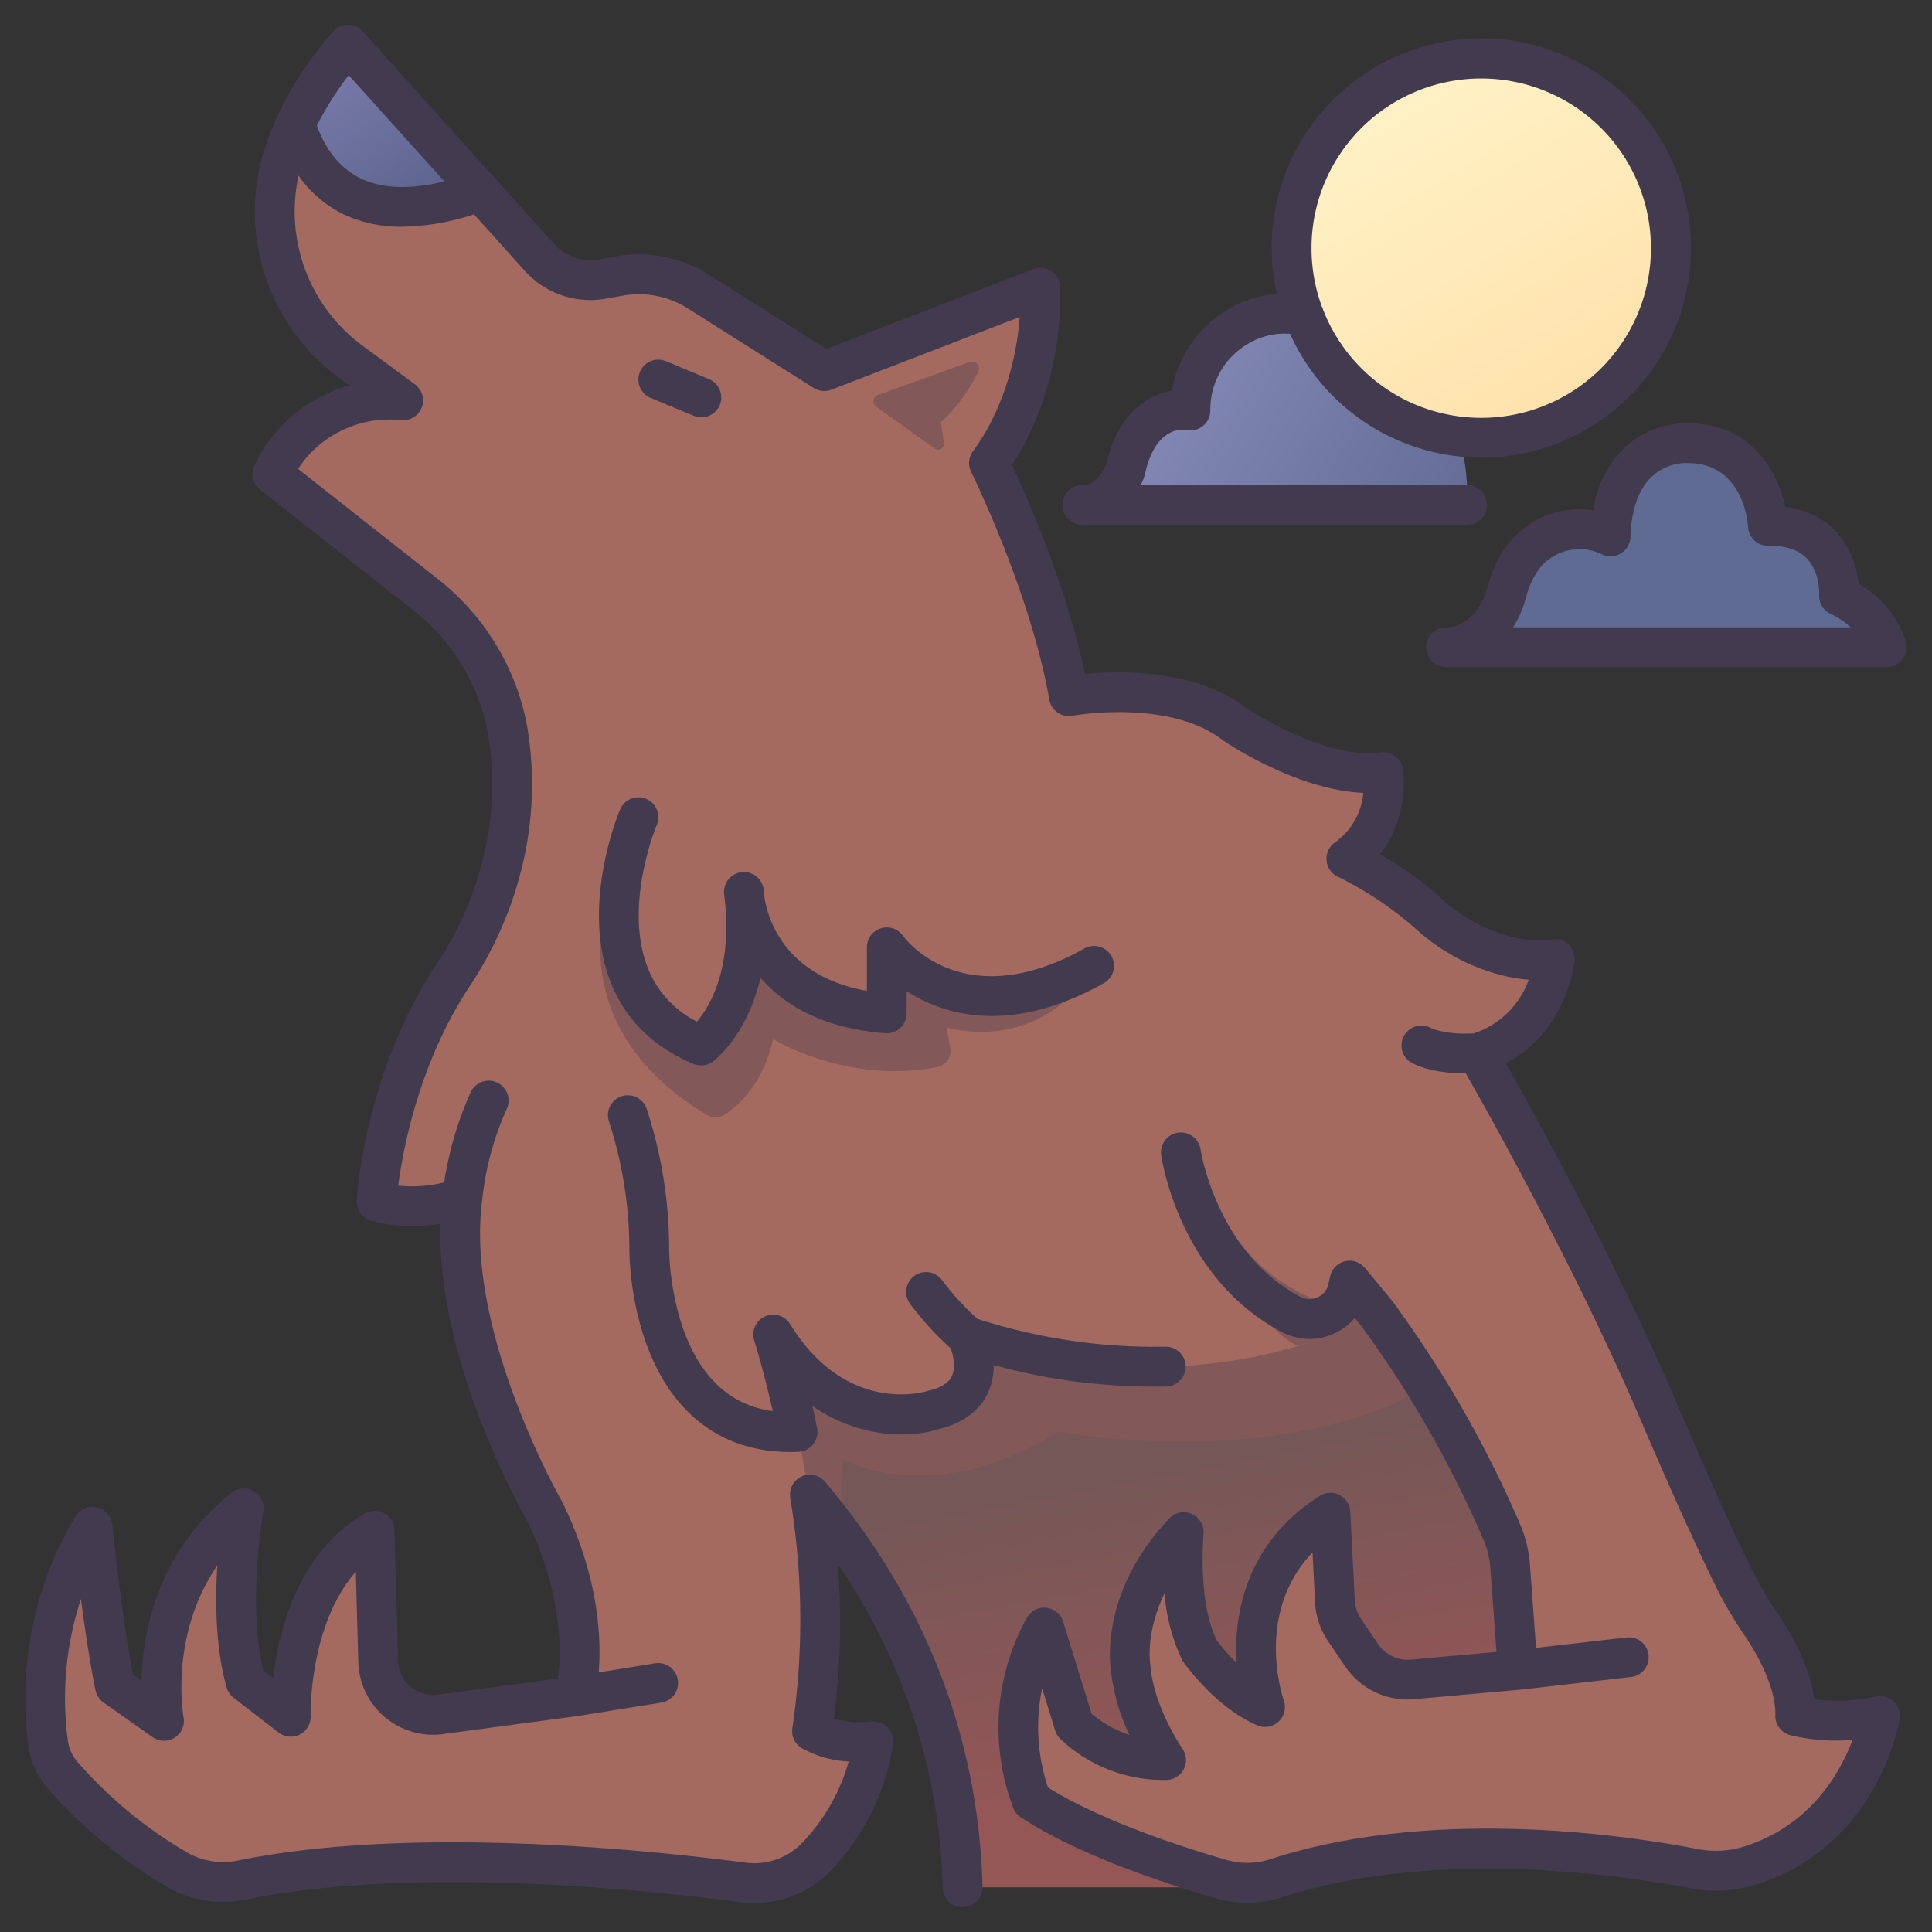 <?xml version="1.0" standalone="no"?>
<svg xmlns="http://www.w3.org/2000/svg" version="1.1" xmlns:xlink="http://www.w3.org/1999/xlink" width="512" height="512" x="0" y="0" viewBox="0 0 340 340" style="enable-background:new 0 0 512 512" xml:space="preserve" class=""><rect x="0" y="0" width="340" height="340" fill="#333333" stroke="none"/><g><linearGradient id="b" x1="207.288" x2="244.299" y1="256.79" y2="450.984" gradientUnits="userSpaceOnUse"><stop stop-opacity="1" stop-color="#755757" offset="0"/><stop stop-opacity="1" stop-color="#955656" offset="0.279"/></linearGradient><linearGradient id="a" x1="153.361" x2="258.364" y1="35.69" y2="98.025" gradientUnits="userSpaceOnUse"><stop offset="0" stop-color="#a6a4d5"/><stop offset="1" stop-color="#606b93"/></linearGradient><linearGradient id="c" x1="184.032" x2="125.141" y1="380.188" y2="69.921" gradientUnits="userSpaceOnUse"><stop stop-opacity="1" stop-color="#f48282" offset="0"/><stop stop-opacity="1" stop-color="#a46a5f" offset="0"/></linearGradient><linearGradient id="d" x1="45.226" x2="86.364" y1="-4.425" y2="55.067" gradientUnits="userSpaceOnUse"><stop offset="0" stop-color="#8d8bbc"/><stop offset="1" stop-color="#47527a"/></linearGradient><linearGradient id="e" x1="322.06" x2="217.772" y1="146.929" y2="-28.465" gradientUnits="userSpaceOnUse"><stop offset="0" stop-color="#ffcc87"/><stop offset="1" stop-color="#ffffdc"/></linearGradient><linearGradient xlink:href="#a" id="f" x1="240.57" x2="308.905" y1="44.863" y2="129.865"/><path fill="url(#b)" d="M137.733 255.512s30.438 29.148 31.659 76.623h50.747l35.327-18.994 37.123-8.132-27.223-77.074s-17.324-10.253-37.123-13.789-87.328-3.535-93.338-3.182-8.486 20.86-8.486 20.86z" opacity="1" data-original="url(#b)" class=""/><path fill="#825858" d="m267.055 232.716-1.689-4.781s-17.324-10.253-37.123-13.789-87.328-3.535-93.338-3.182-8.486 20.86-8.486 20.86l11.314 23.688a90.787 90.787 0 0 1 10.129 12.35c.221-2.388.446-6.012.479-11.046 0 0 15.882 8.992 37.97-4.887 0 0 41.245 8.015 68.611-9.969a107.23 107.23 0 0 0 12.133-9.244z" opacity="1" data-original="#bf5f5f" class=""/><path fill="url(#a)" d="M234.389 57.469a16.135 16.135 0 0 0-11.268-1.983 16.884 16.884 0 0 0-13.6 15.826q-.018.456-.015.931s-8.765-1.847-11.432 10.464a11.184 11.184 0 0 1-4.6 5.113.552.552 0 0 0 .252 1.043h64.468s2.049-28.316-23.805-31.394z" opacity="1" data-original="url(#a)" class=""/><path fill="url(#c)" d="m61.24 7.865 33.812 37.554a12.067 12.067 0 0 0 10.97 3.688l2.982-.53a19.551 19.551 0 0 1 13.864 2.723l22.195 14.018 38.007-14.681c.284 10.745-2.795 22.429-9.031 30.858 0 0 10.646 21.43 14.067 41.024 0 0 18.349-3.421 29.234 4.976 0 0 14.617 9.952 26.124 8.4 0 0 1.244 9.952-6.531 15.239a65.509 65.509 0 0 1 14.25 9.455 31.908 31.908 0 0 0 14.461 7.776 21.046 21.046 0 0 0 7.987.422s-1.555 13.136-13.684 16.557c0 0 17.416 29.856 30.79 60.335 0 0 8.1 19.219 14.323 31.883a69.412 69.412 0 0 0 4.816 8.226c2.464 3.648 6.263 10.273 6.052 16.182a32.7 32.7 0 0 0 14.928 0s-3.4 20.426-23.189 26.435a20.255 20.255 0 0 1-9.718.412c-12.051-2.32-49.062-7.973-77.81 3.321 0 0-22.607-5.652-36.574-13.992a6.3 6.3 0 0 1-2.816-3.624 36.567 36.567 0 0 1 3-28.1l4.081 13.206a12.608 12.608 0 0 0 6.03 7.387 22.33 22.33 0 0 0 11.348 2.732s-5.6-8.086-6.22-16.172c0 0-2.177-11.818 9.33-23.947 0 0-1.072 11.258 2.009 19.092a12 12 0 0 0 1.862 3.147c1.8 2.226 5.713 6.526 10.435 8.55 0 0-7.775-22.081 11.507-34.21l.754 14.819a12.681 12.681 0 0 0 2.158 6.459l4.126 6.106a5.055 5.055 0 0 0 4.642 2.2l21.286-1.91-1.555-21.148a188.06 188.06 0 0 0-23.325-41.674s-28.454 18.188-71.981 4.158c0 0 5.036 10.432-6.116 12.95 0 0-14.9 4.858-26.256-10.625a.5.5 0 0 0-.881.419c2.689 9.521 10.075 39.331 5.913 66.685 0 0 3.957 2.518 10.792 1.8a37.658 37.658 0 0 1-10.409 20.717 15.186 15.186 0 0 1-12.653 4.1c-15.654-2.057-57.877-6.593-88.047-.4a16.272 16.272 0 0 1-11.517-1.882A80.453 80.453 0 0 1 10.2 311.428a7.146 7.146 0 0 1-1.532-3.368 58.58 58.58 0 0 1 7.6-39.388s1.518 14.877 3.438 25.385a6.659 6.659 0 0 0 2.711 4.227l6.442 4.563s-4.317-22.663 14.029-37.412c0 0-2.845 15.807-.237 28.157a6.61 6.61 0 0 0 2.448 3.85l6.063 4.685s-.719-23.742 14.749-32.735l.664 23.892a6.687 6.687 0 0 0 1.208 3.654l2.17 3.1a4.911 4.911 0 0 0 4.675 2.05l26.537-3.56s3.957-13.67-5.4-32.736c0 0-17.627-30.577-14.389-55.039a26.249 26.249 0 0 1-15.109.72s1.209-21.16 13.325-39.649a62.429 62.429 0 0 0 9.284-21.921 58 58 0 0 0 .4-21.708 39.483 39.483 0 0 0-14.592-23.719L47.929 83.409s6.116-14.389 23.023-12.95l-9.238-6.814a32.677 32.677 0 0 1-12.242-34.937C51.23 22.372 54.782 15.3 61.24 7.865z" opacity="1" data-original="url(#c)" class=""/><path fill="url(#d)" d="M84.482 33.679 61.24 7.865A59.325 59.325 0 0 0 52 21.876c2.843 9.178 10.731 19.581 32.482 11.803z" opacity="1" data-original="url(#d)"/><circle cx="260.667" cy="43.676" r="33.363" fill="url(#e)" opacity="1" data-original="url(#e)" class=""/><path fill="url(#a)" d="M257.227 113.9h74.831s-1.437-5.745-8.413-9.028c0 0 .821-12.516-12.516-12.311 0 0-.821-14.568-14.158-14.568 0 0-12.927-.821-13.542 16.415a12.487 12.487 0 0 0-13.337 1.535s-3.333 2.318-4.9 8.179a15.489 15.489 0 0 1-.964 2.75 12.3 12.3 0 0 1-7.1 6.457.294.294 0 0 0 .099.571z" opacity="1" data-original="url(#a)" class=""/><path fill="#825858" d="M189.863 170.966C175 175.952 164.517 172 159.472 169.1a2.28 2.28 0 0 0-3.416 1.984v2.052a4.519 4.519 0 0 1-5.425 4.442c-10.452-2.235-15.367-8.15-17.676-13.072a1.686 1.686 0 0 0-3.186.524c-1.083 8.188-1.645 13.313-3.8 16.187a4.532 4.532 0 0 1-5.943 1.114c-11.467-6.759-12-19.129-10.543-28.036a.908.908 0 0 0-1.757-.433c-3.655 11.176-5.022 29.339 16.706 42.344a2.946 2.946 0 0 0 3.166-.085c2.4-1.615 6.733-5.5 8.464-13.261 0 0 13.1 8.074 28.926 4.907a2.89 2.89 0 0 0 2.242-3.353l-.645-3.6s14.489 4.555 24.307-8.44a.914.914 0 0 0-1.029-1.408zM216.73 220.719c2.907 9.7 7.934 14.144 11.613 16.167a60.222 60.222 0 0 0 13.877-5.827c-12.23-.855-19.457-6.805-23.32-11.523a1.262 1.262 0 0 0-2.17 1.183zM172.164 65.4a1.228 1.228 0 0 0-1.524-1.69l-16.226 5.829a1.178 1.178 0 0 0-.213 2.039l10.3 7.347a1.03 1.03 0 0 0 1.634-.98l-.549-3.622a30.509 30.509 0 0 0 6.578-8.923z" opacity="1" data-original="#bf5f5f" class=""/><g fill="#423b4f"><path d="M190.48 92.363h67.711a3.5 3.5 0 0 0 0-7h-57.44a12.441 12.441 0 0 0 .641-1.549c.04-.12.073-.242.1-.366 1.792-8.279 6.443-7.922 7.29-7.781A3.5 3.5 0 0 0 213 72.221c0-.263 0-.522.012-.773a13.392 13.392 0 0 1 10.767-12.525 12.331 12.331 0 0 1 3.255-.174 36.894 36.894 0 1 0-2.33-6.986 19.412 19.412 0 0 0-2.247.286 20.477 20.477 0 0 0-16.2 16.722c-4.279.7-9.518 3.909-11.557 12.946-.278.7-1.6 3.646-4.226 3.646a3.5 3.5 0 1 0 0 7zm70.186-78.55a29.863 29.863 0 1 1-27.777 40.807 3.494 3.494 0 0 0-.257-.652 29.864 29.864 0 0 1 28.034-40.155zM165.05 251.546c5.318-1.245 7.689-4.1 8.743-6.284a11.36 11.36 0 0 0 1.084-5.026A106.835 106.835 0 0 0 205.2 244a3.5 3.5 0 0 0-.083-7h-.087a101.505 101.505 0 0 1-33.042-4.914 48.371 48.371 0 0 1-6.175-6.761 3.5 3.5 0 0 0-5.69 4.078 54.647 54.647 0 0 0 7.183 7.886c.433 1.2.941 3.38.173 4.947-.578 1.18-1.967 2.025-4.126 2.513a3.412 3.412 0 0 0-.315.087c-.14.045-14.042 4.354-23.994-11.817a3.5 3.5 0 0 0-6.31 2.911c.018.056 1.554 4.854 3.257 12.391a16.919 16.919 0 0 1-9.832-4.677c-8.39-8.106-8.4-23.64-8.4-23.821a79.381 79.381 0 0 0-3.982-24.765 3.5 3.5 0 0 0-6.58 2.389 73.541 73.541 0 0 1 3.563 22.353c-.006.756-.036 18.643 10.51 28.859 4.709 4.562 10.71 6.87 17.853 6.87.406 0 .816-.011 1.229-.026H140.499c.093 0 .179-.027.269-.038s.191-.009.287-.029c.024 0 .046-.016.07-.021a3.379 3.379 0 0 0 .362-.113c.1-.034.206-.064.3-.107s.2-.107.3-.164.2-.11.3-.176.16-.133.24-.2.185-.153.268-.24.132-.161.2-.243a3.442 3.442 0 0 0 .214-.283 3.17 3.17 0 0 0 .151-.282 3.318 3.318 0 0 0 .155-.317c.038-.095.062-.2.091-.295a3.418 3.418 0 0 0 .1-.364c.017-.094.02-.192.029-.289a3.451 3.451 0 0 0 .025-.408v-.067c0-.087-.027-.168-.036-.253-.012-.1-.01-.2-.031-.3q-.412-2.037-.825-3.885c8.412 5.822 17.338 5.603 22.082 4.117zM327.073 102.731a15.667 15.667 0 0 0-4.01-9.258 14.333 14.333 0 0 0-8.879-4.254c-1.371-6.308-6.024-14.687-17.124-14.731a16.013 16.013 0 0 0-10.954 4.1 19.056 19.056 0 0 0-5.727 11.242 15.55 15.55 0 0 0-12.408 3.321c-.811.6-4.431 3.588-6.159 10.063a11.815 11.815 0 0 1-.735 2.129c-1.111 2.3-3.156 5.05-6.58 5.05a3.5 3.5 0 0 0 0 7h77.561a3.5 3.5 0 0 0 3.395-4.349 18.312 18.312 0 0 0-8.38-10.313zm-60.8 7.664a20.168 20.168 0 0 0 1.11-2.009 19.016 19.016 0 0 0 1.194-3.366c1.174-4.4 3.469-6.172 3.514-6.208a4.18 4.18 0 0 0 .184-.137 8.993 8.993 0 0 1 9.477-1.2 3.5 3.5 0 0 0 5.176-2.946c.175-4.912 1.455-8.505 3.805-10.682a9.044 9.044 0 0 1 6.017-2.365c.075 0 .148.007.222.007 9.648 0 10.589 10.126 10.664 11.265a3.492 3.492 0 0 0 3.548 3.3c3.036-.04 5.315.7 6.776 2.21 2.365 2.449 2.194 6.358 2.194 6.373a3.5 3.5 0 0 0 2 3.4 14.022 14.022 0 0 1 3.553 2.361z" fill="#423b4f" opacity="1" data-original="#423b4f" class=""/><path d="M8.323 314.623A84.214 84.214 0 0 0 29.3 332a19.766 19.766 0 0 0 13.99 2.292c29.428-6.04 70.565-1.7 86.887.443a19.213 19.213 0 0 0 2.5.163 18.673 18.673 0 0 0 13.07-5.241 41.049 41.049 0 0 0 11.434-22.839 3.5 3.5 0 0 0-3.846-3.853 17.14 17.14 0 0 1-6.584-.492 133.142 133.142 0 0 0 .691-27.21 105.091 105.091 0 0 1 18.461 56.963 3.5 3.5 0 0 0 3.5 3.411h.092a3.5 3.5 0 0 0 3.409-3.589c-1-38.99-21.086-63.28-27.686-71.262-.02-.024-.045-.041-.065-.065a3.6 3.6 0 0 0-.285-.281c-.073-.067-.143-.136-.221-.2a3.523 3.523 0 0 0-.307-.2c-.089-.054-.176-.112-.268-.158a3.542 3.542 0 0 0-.332-.134c-.1-.036-.195-.077-.3-.105s-.226-.046-.34-.066-.22-.04-.332-.048-.208 0-.313 0a3.317 3.317 0 0 0-.386.022h-.095c-.07.011-.132.038-.2.053a3.137 3.137 0 0 0-.378.1c-.106.036-.206.081-.307.126a3.382 3.382 0 0 0-.308.152 3.225 3.225 0 0 0-.316.212c-.058.042-.121.072-.177.118-.026.021-.044.048-.068.069a3.579 3.579 0 0 0-.267.27c-.072.079-.147.155-.211.238s-.125.187-.185.283-.123.192-.173.293-.085.206-.125.311a3.279 3.279 0 0 0-.112.315 3.393 3.393 0 0 0-.064.334c-.019.112-.041.222-.049.335s0 .21 0 .316a3.48 3.48 0 0 0 .022.382v.1a130.842 130.842 0 0 1 .388 40.562 3.5 3.5 0 0 0 1.581 3.479 18.818 18.818 0 0 0 8.331 2.401 33.791 33.791 0 0 1-8.53 14.663 11.757 11.757 0 0 1-9.742 3.125c-16.672-2.191-58.738-6.613-89.207-.36a12.762 12.762 0 0 1-9.042-1.473 77.13 77.13 0 0 1-19.208-15.9 7.254 7.254 0 0 1-1.683-3.7 55.828 55.828 0 0 1 2.3-24.954c.7 5.306 1.585 11.348 2.557 16.044a3.5 3.5 0 0 0 1.4 2.147l8.639 6.108a3.5 3.5 0 0 0 5.462-3.511c-.033-.171-2.571-14.292 5.94-26.682-.4 6.4-.315 14.6 1.646 21.463a3.493 3.493 0 0 0 1.226 1.808l7.914 6.116a3.5 3.5 0 0 0 5.637-2.876c-.005-.185-.366-15.925 7.951-25.406l.44 15.876a13.165 13.165 0 0 0 14.912 12.683L101.635 302c.015 0 .03-.007.045-.01h.047l14.661-2.361a3.5 3.5 0 0 0-1.113-6.911l-9.915 1.6c.491-6.038.028-16.864-6.444-30.057a4.098 4.098 0 0 0-.11-.207c-.17-.3-17-29.814-13.952-52.832.007-.051 0-.1.01-.152 0-.026.011-.05.012-.076a51.968 51.968 0 0 1 4.294-15.81 3.5 3.5 0 1 0-6.386-2.863 60.785 60.785 0 0 0-4.612 15.759 23.6 23.6 0 0 1-8.086.573c.819-6.315 3.605-21.415 12.443-34.9a65.83 65.83 0 0 0 9.789-23.156 61.112 61.112 0 0 0 .408-23.024 42.917 42.917 0 0 0-15.868-25.836L52.451 82.515a19.256 19.256 0 0 1 18.205-8.568 3.5 3.5 0 0 0 2.374-6.305l-9.239-6.814a29.331 29.331 0 0 1-11.244-29.92 20.745 20.745 0 0 0 7.624 6.665A23.46 23.46 0 0 0 70.789 39.9a42.259 42.259 0 0 0 12.628-2.175L92.482 47.8a15.493 15.493 0 0 0 14.153 4.757l2.983-.529A16.026 16.026 0 0 1 121 54.255l22.195 14.018a3.5 3.5 0 0 0 3.13.306l33.124-12.791c-.66 8.815-3.6 17.378-8.223 23.625a3.5 3.5 0 0 0-.321 3.639c.1.21 10.459 21.194 13.754 40.069a3.5 3.5 0 0 0 4.089 2.839c.168-.033 16.919-3.049 26.455 4.306.055.042.111.082.168.121.576.393 12.869 8.666 24.549 9.145a12.025 12.025 0 0 1-4.954 8.7 3.5 3.5 0 0 0 .472 6.059 62.349 62.349 0 0 1 13.374 8.864 35.45 35.45 0 0 0 16.057 8.616 28.982 28.982 0 0 0 4.164.647 15.365 15.365 0 0 1-9.71 9.446c-4.913.251-7.344-.873-7.5-.945a3.5 3.5 0 0 0-3.387 6.126c.37.209 3.477 1.859 9.481 1.859h.04c3.92 6.864 18.272 32.424 29.551 58.128.081.194 8.215 19.458 14.406 32.066a72.4 72.4 0 0 0 5.058 8.642c3.6 5.326 5.584 10.465 5.454 14.1a3.5 3.5 0 0 0 2.492 3.478 33.328 33.328 0 0 0 11.1.867c-2.176 5.813-7.444 15.242-19.365 18.865a16.88 16.88 0 0 1-8.049.324c-13.146-2.53-46.782-7.414-75.139 1.848a13.1 13.1 0 0 1-7.764.059c-7.775-2.266-21.944-6.872-31.271-12.712a33.4 33.4 0 0 1-1.03-17.435l2.294 7.42a3.488 3.488 0 0 0 .809 1.38 26.354 26.354 0 0 0 18.817 7.305 3.5 3.5 0 0 0 2.768-5.491c-1.407-2.032-5.158-8.59-5.609-14.448a3.454 3.454 0 0 0-.047-.366c-.014-.073-.93-5.452 2.508-12.511a33.189 33.189 0 0 0 3.073 11.65 3.406 3.406 0 0 0 .232.384c.227.326 5.634 8.012 13 11.17a3.5 3.5 0 0 0 4.684-4.369c-.242-.7-5.144-15.41 5.054-26.049l.448 8.8a13.263 13.263 0 0 0 2.257 6.756l3.023 4.475a13.287 13.287 0 0 0 12.182 5.788l18.516-1.662H267.496l19.522-2.241a3.5 3.5 0 1 0-.8-6.954l-15.9 1.825-1.068-14.596a22.372 22.372 0 0 0-1.692-7.042 198.928 198.928 0 0 0-22.523-39.377 4.26 4.26 0 0 0-.117-.149l-4.719-5.712c-.026-.031-.058-.053-.085-.083a3.449 3.449 0 0 0-.265-.262c-.08-.073-.158-.147-.244-.211s-.186-.126-.283-.186a3.462 3.462 0 0 0-.307-.175c-.092-.044-.189-.078-.285-.115a3.567 3.567 0 0 0-.371-.121c-.036-.01-.069-.027-.106-.035-.063-.014-.125-.012-.188-.022a3.593 3.593 0 0 0-.386-.045c-.106-.006-.211 0-.316 0a3.56 3.56 0 0 0-.356.03c-.109.016-.215.038-.321.063s-.223.058-.333.1-.211.082-.314.129-.2.095-.293.151a3.379 3.379 0 0 0-.318.212c-.051.039-.107.065-.157.106-.029.024-.05.054-.078.079a3.3 3.3 0 0 0-.276.279c-.069.076-.139.151-.2.232a3.426 3.426 0 0 0-.191.293c-.06.1-.12.195-.17.3s-.081.193-.118.292a3.419 3.419 0 0 0-.119.363c-.01.038-.027.071-.036.109l-.3 1.361a3.3 3.3 0 0 1-1.872 2.331 3.469 3.469 0 0 1-3.1-.09c-14.692-7.756-17.505-25.728-17.531-25.909a3.5 3.5 0 0 0-6.929 1c.126.88 3.294 21.651 21.191 31.1a10.416 10.416 0 0 0 9.319.251 10.351 10.351 0 0 0 3.546-2.705l1.059 1.282a191.647 191.647 0 0 1 21.644 37.853 15.437 15.437 0 0 1 1.165 4.843l1.087 14.793-15.086 1.354a6.273 6.273 0 0 1-5.756-2.734l-3.023-4.476a6.262 6.262 0 0 1-1.068-3.192l-.8-15.631a3.5 3.5 0 0 0-5.358-2.784c-12.456 7.834-15.234 20.032-14.663 29.39a35.118 35.118 0 0 1-3.492-4c-3.378-6.787-2.322-18.559-2.311-18.676a3.5 3.5 0 0 0-6.023-2.741c-11.862 12.5-10.546 24.915-10.269 26.771a34.812 34.812 0 0 0 3.245 11.329 20.23 20.23 0 0 1-6.652-3.72l-5.011-16.21a3.5 3.5 0 0 0-6.4-.677 39.875 39.875 0 0 0-2.33 33.591 3.49 3.49 0 0 0 1.281 1.52c10.056 6.629 25.678 11.733 34.094 14.186a20.084 20.084 0 0 0 11.9-.126c27.556-9 61.8-3.521 71.644-1.628a23.894 23.894 0 0 0 11.407-.5c21.609-6.567 25.465-28.285 25.618-29.207a3.5 3.5 0 0 0-4.186-4 32.391 32.391 0 0 1-10.848.5c-.736-5.642-3.817-11.253-6.5-15.223a65.612 65.612 0 0 1-4.576-7.81c-6.1-12.426-14.159-31.509-14.259-31.747-10.633-24.234-23.949-48.32-28.95-57.158 10.5-5.385 12.048-17.351 12.115-17.916a3.5 3.5 0 0 0-4.042-3.865 17.514 17.514 0 0 1-6.645-.381 28.45 28.45 0 0 1-12.865-6.937 62.382 62.382 0 0 0-10.685-7.673c5.046-6.405 4.119-14.473 4.067-14.881a3.5 3.5 0 0 0-3.935-3.037c-9.64 1.307-22.544-7.067-23.615-7.776-9.087-6.936-22.26-6.645-28.463-6.032-3.291-15.67-10.321-31.438-12.839-36.793 5.637-8.521 8.788-20.038 8.492-31.278a3.5 3.5 0 0 0-4.76-3.173l-36.371 14.043-20.706-13.078a23 23 0 0 0-16.346-3.206l-2.982.53a8.512 8.512 0 0 1-7.757-2.584l-10.571-11.74L63.84 5.524a3.5 3.5 0 0 0-2.6-1.159h-.033A3.5 3.5 0 0 0 58.6 5.571a74.22 74.22 0 0 0-2.481 3.027q-.823 1.056-1.593 2.123c-.075.1-.156.208-.231.313a64.536 64.536 0 0 0-2.068 3.119q-.6.954-1.148 1.914c-.1.18-.214.359-.315.54a56.284 56.284 0 0 0-1.223 2.322c-.136.273-.267.547-.4.821-.106.222-.22.442-.322.663-.031.066-.046.137-.072.2a48.594 48.594 0 0 0-2.647 7.159 36.345 36.345 0 0 0 13.538 38.69l1.834 1.353A26.436 26.436 0 0 0 44.708 82.04a3.5 3.5 0 0 0 1.056 4.119l26.764 21.069a35.919 35.919 0 0 1 13.313 21.6 54.128 54.128 0 0 1-.389 20.391 58.816 58.816 0 0 1-8.779 20.686c-12.485 19.054-13.84 40.466-13.891 41.368a3.5 3.5 0 0 0 2.573 3.576 28.665 28.665 0 0 0 12.157.5c-.719 23.692 13.913 49.885 15.168 52.085 6.45 13.2 6.084 23.641 5.518 27.963l-21.161 2.838a6.164 6.164 0 0 1-6.983-5.939l-.639-23a3.5 3.5 0 0 0-5.257-2.929c-11.672 6.786-15.106 20.559-16.1 28.935l-1.727-1.334c-2.857-11.6-.022-27.747.008-27.914a3.5 3.5 0 0 0-5.638-3.346C27.654 273.2 25.093 287.179 24.913 295.76l-1.524-1.08c-1.979-10.253-3.617-26.2-3.635-26.363a3.5 3.5 0 0 0-6.478-1.453 62.547 62.547 0 0 0-8.26 40.49 14.251 14.251 0 0 0 3.307 7.269zM63.3 31.312c-3.381-1.69-5.91-4.78-7.527-9.194.043-.087.083-.174.127-.261.26-.515.537-1.03.82-1.544.114-.206.223-.412.34-.618.311-.546.641-1.091.978-1.636.107-.173.208-.347.318-.52.383-.6.786-1.205 1.2-1.805.08-.114.152-.23.233-.345q.756-1.08 1.578-2.152L78.2 31.931c-6.1 1.487-11.1 1.281-14.9-.619z" fill="#423b4f" opacity="1" data-original="#423b4f" class=""/><path d="m114.486 70.017 7.542 3.142a3.5 3.5 0 1 0 2.691-6.461l-7.542-3.143a3.5 3.5 0 0 0-2.691 6.462zM109.156 142.4c-.294.687-7.129 17-1.6 30.673 2.607 6.449 7.472 11.21 14.457 14.151a3.5 3.5 0 0 0 3.458-.425c.338-.253 6.02-4.65 8.356-14.712 4.121 4.7 10.878 8.893 21.958 9.745a3.5 3.5 0 0 0 3.769-3.49v-3.919c6.565 4.219 18.177 7.807 34.656-1.37a3.5 3.5 0 1 0-3.406-6.115c-21.3 11.867-31.48-1.677-31.89-2.241a3.5 3.5 0 0 0-6.36 2.018v7.664c-14.3-2.552-17.338-12.458-17.976-16.146q-.081-.84-.193-1.708a3.5 3.5 0 0 0-6.97.561c0 .034.026.571.159 1.465 1.27 12.05-2.7 18.6-4.918 21.241a17.922 17.922 0 0 1-8.6-9.318c-4.448-10.953 1.478-25.187 1.538-25.33a3.5 3.5 0 0 0-6.439-2.744z" fill="#423b4f" opacity="1" data-original="#423b4f" class=""/></g></g></svg>
